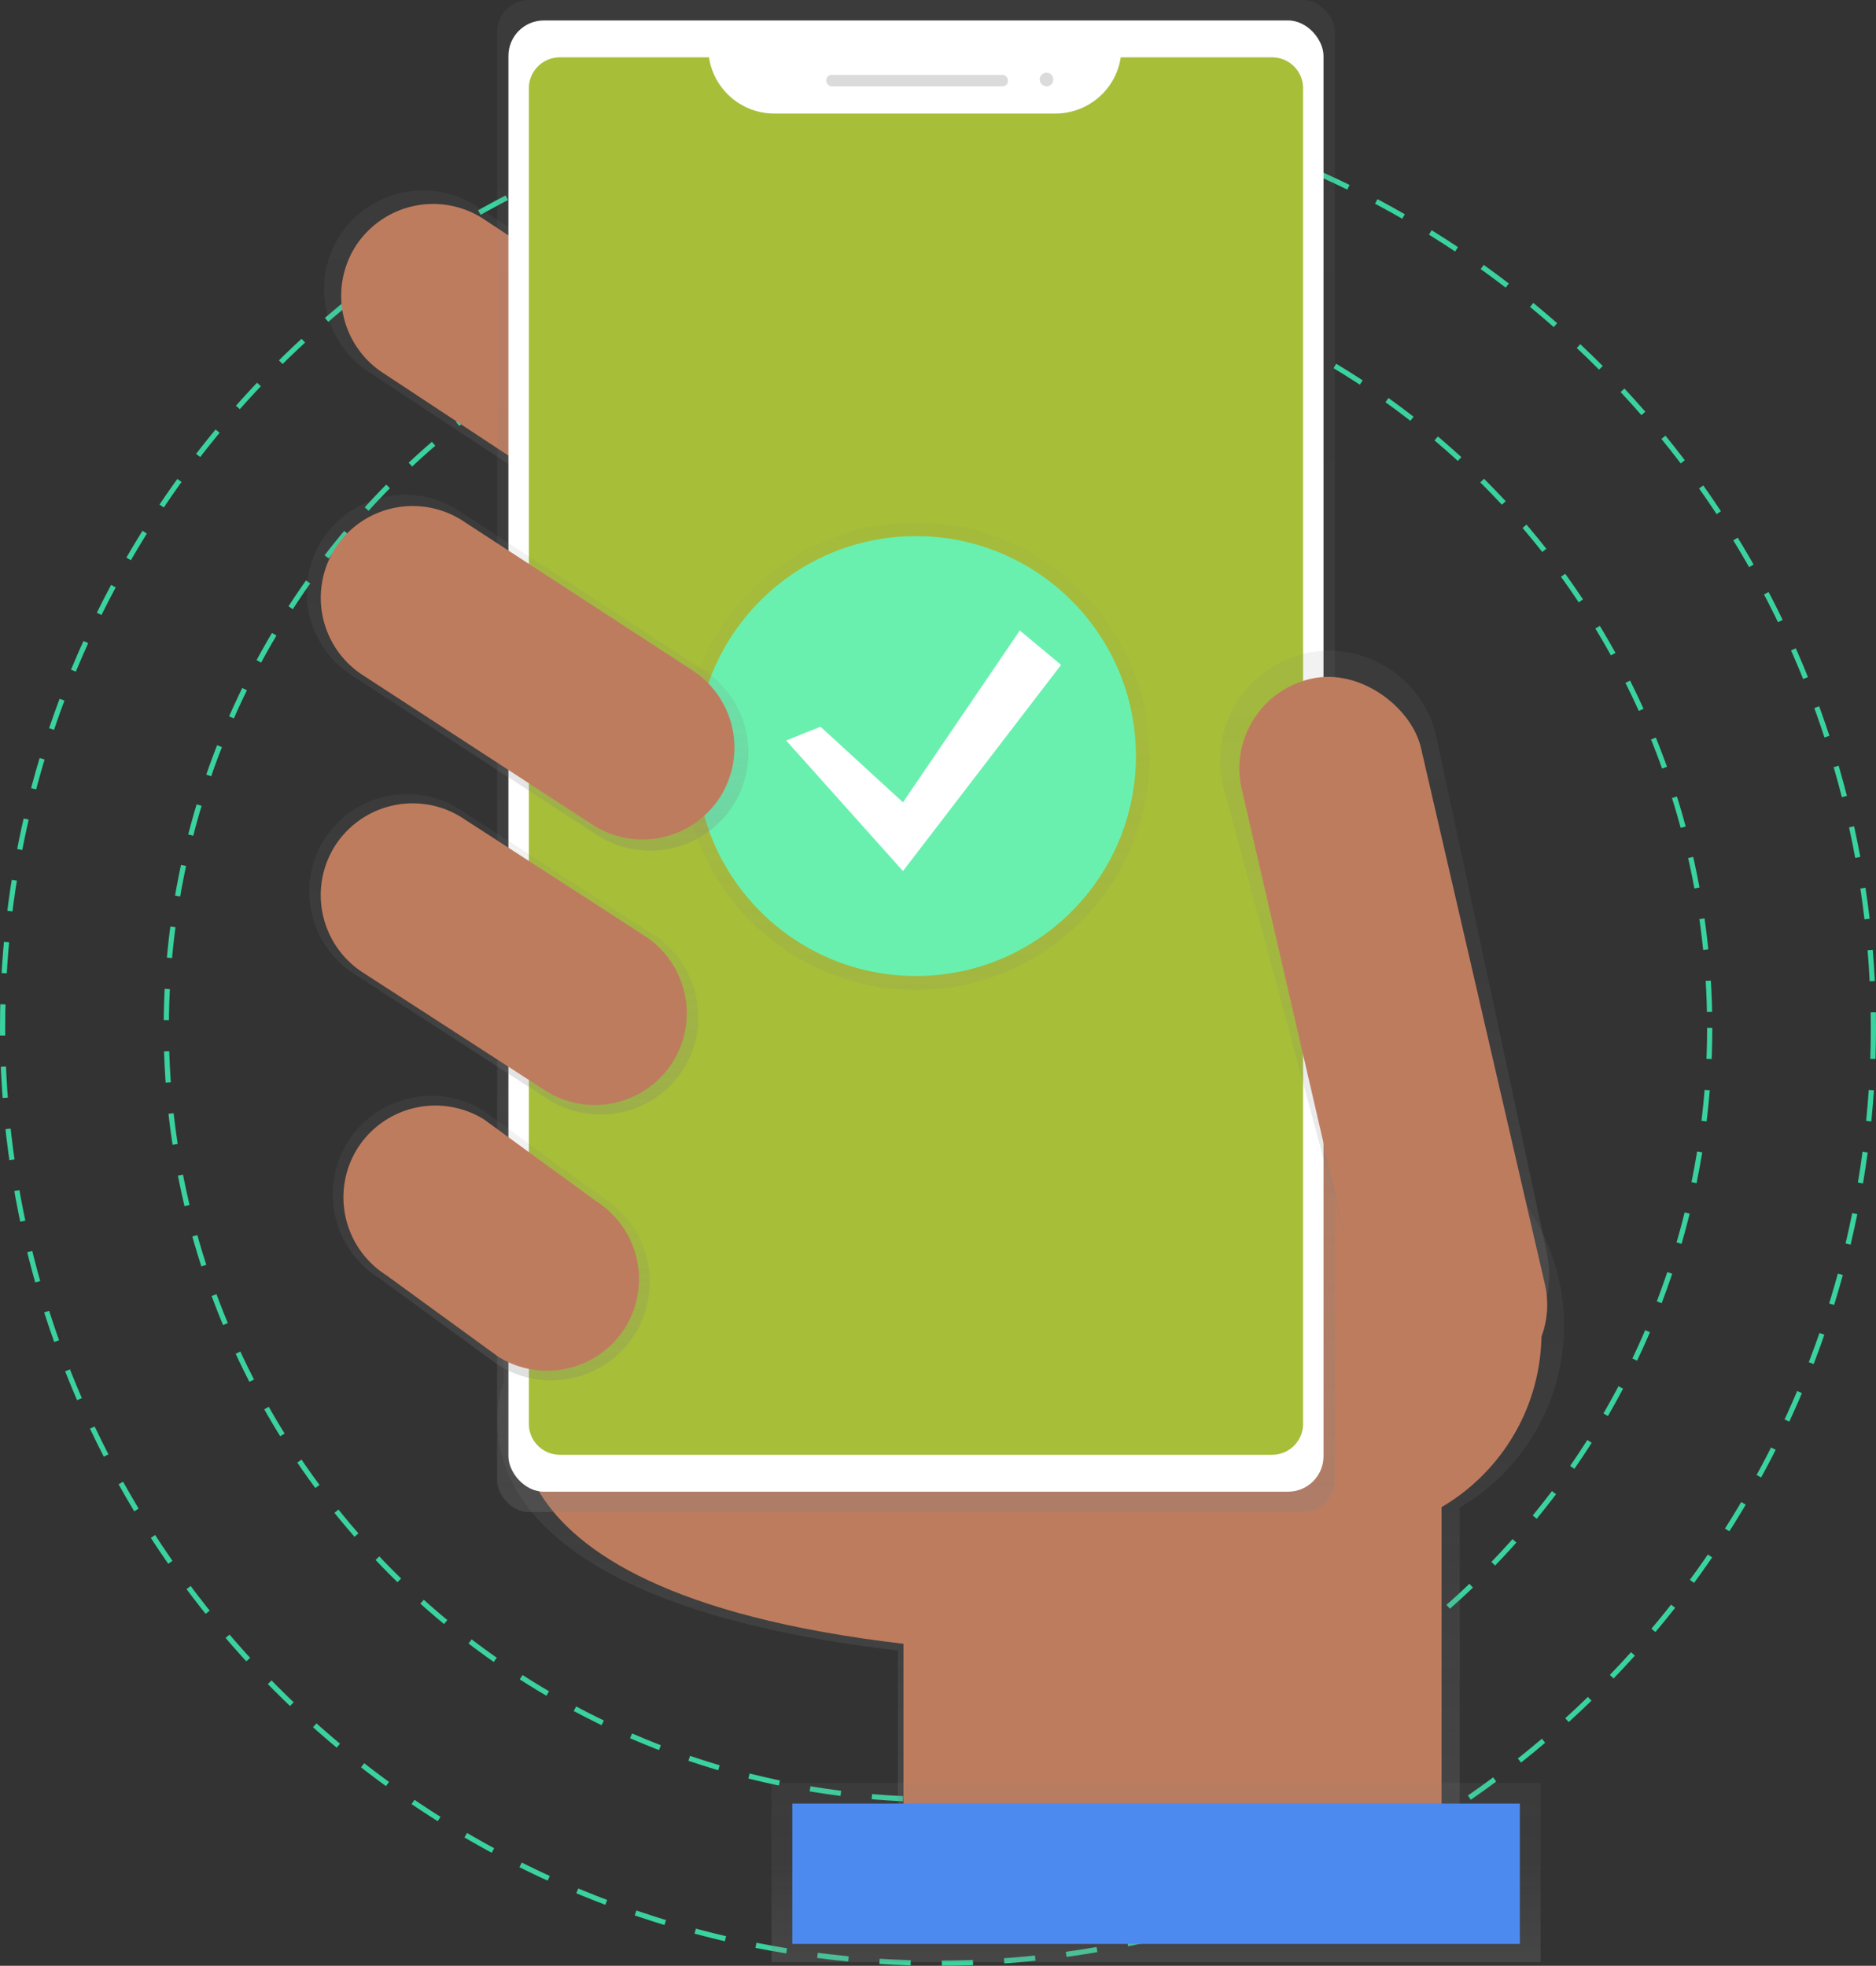 <svg data-name="Layer 1" xmlns="http://www.w3.org/2000/svg" xmlns:xlink="http://www.w3.org/1999/xlink" width="722" height="756.57"><rect width="100%" height="100%" fill="#333333" stroke="none"/><defs><linearGradient id="a" x1="635.65" y1="790.5" x2="635.65" y2="501.26" gradientTransform="translate(.01 -.01)" gradientUnits="userSpaceOnUse"><stop offset="0" stop-color="gray" stop-opacity=".25"/><stop offset=".54" stop-color="gray" stop-opacity=".12"/><stop offset="1" stop-color="gray" stop-opacity=".1"/></linearGradient><linearGradient id="b" x1="457.34" y1="294.83" x2="457.34" y2="145.49" xlink:href="#a"/><linearGradient id="c" x1="591.52" y1="654.18" x2="591.52" y2="72.22" gradientTransform="translate(-238.99 -72.23)" xlink:href="#a"/><linearGradient id="d" x1="771.88" y1="599.91" x2="771.88" y2="322.65" xlink:href="#a"/><linearGradient id="e" x1="683.94" y1="827.36" x2="683.94" y2="758.36" gradientTransform="translate(-238.99 -72.23)" xlink:href="#a"/><linearGradient id="f" x1="432.87" y1="501.19" x2="432.87" y2="377.79" xlink:href="#a"/><linearGradient id="g" x1="428.07" y1="603.48" x2="428.07" y2="493.95" xlink:href="#a"/><linearGradient id="h" x1="352.52" y1="380.93" x2="352.52" y2="201.04" xlink:href="#a"/><linearGradient id="i" x1="442.05" y1="399.65" x2="442.05" y2="262.62" xlink:href="#a"/></defs><circle cx="361" cy="395.57" r="297" fill="none" stroke="#3ad29f" stroke-miterlimit="10" stroke-width="2" stroke-dasharray="12"/><circle cx="361" cy="395.57" r="360" fill="none" stroke="#3ad29f" stroke-miterlimit="10" stroke-width="2" stroke-dasharray="12"/><path d="M840.94 582.47a81.21 81.21 0 00-161-15.14l-249.59-6.77 2.74 42.88s-35.59 82.12 151.46 104v83h216.24v-138a81.16 81.16 0 0040.15-69.97z" transform="translate(-239 -72.21)" fill="url(#a)"/><path d="M202.66 533.03s-34.08 78.64 145.05 99.62v79.52H554.8V501.58L200 491.96z" fill="#be7c5e"/><path d="M545.16 277.07a38.18 38.18 0 01-52.5 11.93l-111.19-73.27a38.18 38.18 0 01-11.93-52.5A38.18 38.18 0 01422 151.3l111.19 73.27a38.18 38.18 0 0111.97 52.5z" transform="translate(-239 -72.21)" fill="url(#b)"/><path d="M300 200.86a35.49 35.49 0 01-48.8 11.09l-103.39-68.16a35.49 35.49 0 01-11.09-48.8 35.49 35.49 0 0148.8-11.09l103.37 68.12A35.49 35.49 0 01300 200.86z" fill="#be7c5e"/><circle cx="515.49" cy="512.94" r="77.77" fill="#be7c5e"/><rect x="191.32" width="322.42" height="581.96" rx="12.25" ry="12.25" fill="url(#c)"/><rect x="195.67" y="7.87" width="313.7" height="566.24" rx="13.64" ry="13.64" fill="#fff"/><path d="M431.33 22.07a25.43 25.43 0 01-25.07 21.63H297.92a25.43 25.43 0 01-25.06-21.63h-57.4a11.91 11.91 0 00-11.92 11.91v514a11.91 11.91 0 0011.91 11.92h274.14a11.91 11.91 0 0011.92-11.91v-514a11.91 11.91 0 00-11.91-11.92z" fill="#a7be38"/><rect x="318.01" y="28.84" width="69.91" height="4.37" rx="2" ry="2" fill="#dbdbdb"/><circle cx="402.77" cy="30.59" r="2.62" fill="#dbdbdb"/><path d="M804.76 598.87c-22.57 5.22-38.06-9.5-43.28-32.06l-51.86-192.57a42.24 42.24 0 0131.55-50.51 42.24 42.24 0 0150.51 31.55L834 552.82c5.22 22.57-6.68 40.83-29.24 46.05z" transform="translate(-239 -72.21)" fill="url(#d)"/><rect x="739.86" y="329.79" width="70.78" height="282.61" rx="35.39" ry="35.39" transform="rotate(-13.01 339.366 1483.163)" fill="#be7c5e"/><path fill="url(#e)" d="M296.93 686.15h296v69h-296z"/><path fill="#4d8af0" d="M304.93 694.15h280v54h-280z"/><path d="M502 483.65a37.72 37.72 0 01-51.87 11.79l-74.57-48.25a37.72 37.72 0 01-11.79-51.87 37.72 37.72 0 0151.87-11.79l74.57 48.25A37.72 37.72 0 01502 483.65z" transform="translate(-239 -72.21)" fill="url(#f)"/><path d="M483.28 585.78a38.06 38.06 0 01-52.34 11.9L384.75 564a38.06 38.06 0 01-11.9-52.34 38.06 38.06 0 0152.34-11.9l46.19 33.69a38.06 38.06 0 0111.9 52.33z" transform="translate(-239 -72.21)" fill="url(#g)"/><circle cx="352.52" cy="290.99" r="89.94" fill="url(#h)" opacity=".5"/><circle cx="352.52" cy="290.99" r="84.65" fill="#69f0ae"/><path fill="#fff" d="M315.78 279.69l31.74 29.1 44.97-66.13 15.88 13.23-60.85 79.36-44.97-50.26 13.23-5.3z"/><path d="M240.55 511.06a35.49 35.49 0 01-48.8 11.09l-43.08-31.36a35.49 35.49 0 01-11.09-48.8 35.49 35.49 0 0148.8-11.09l43.07 31.42a35.49 35.49 0 0111.1 48.74zM258.9 408.79a35.49 35.49 0 01-48.8 11.09l-70.16-45.4a35.49 35.49 0 01-11.09-48.8 35.49 35.49 0 0148.8-11.09l70.16 45.4a35.49 35.49 0 0111.09 48.8z" fill="#be7c5e"/><path d="M521.28 382a37.9 37.9 0 01-52.11 11.84l-94.5-61.53a37.9 37.9 0 01-11.84-52.11 37.9 37.9 0 0152.11-11.84l94.5 61.53A37.9 37.9 0 01521.28 382z" transform="translate(-239 -72.21)" fill="url(#i)"/><path d="M277.26 306.59a35.49 35.49 0 01-48.8 11.09l-88.51-57.63a35.49 35.49 0 01-11.09-48.8 35.49 35.49 0 0148.8-11.09l88.5 57.63a35.49 35.49 0 0111.1 48.8z" fill="#be7c5e"/></svg>